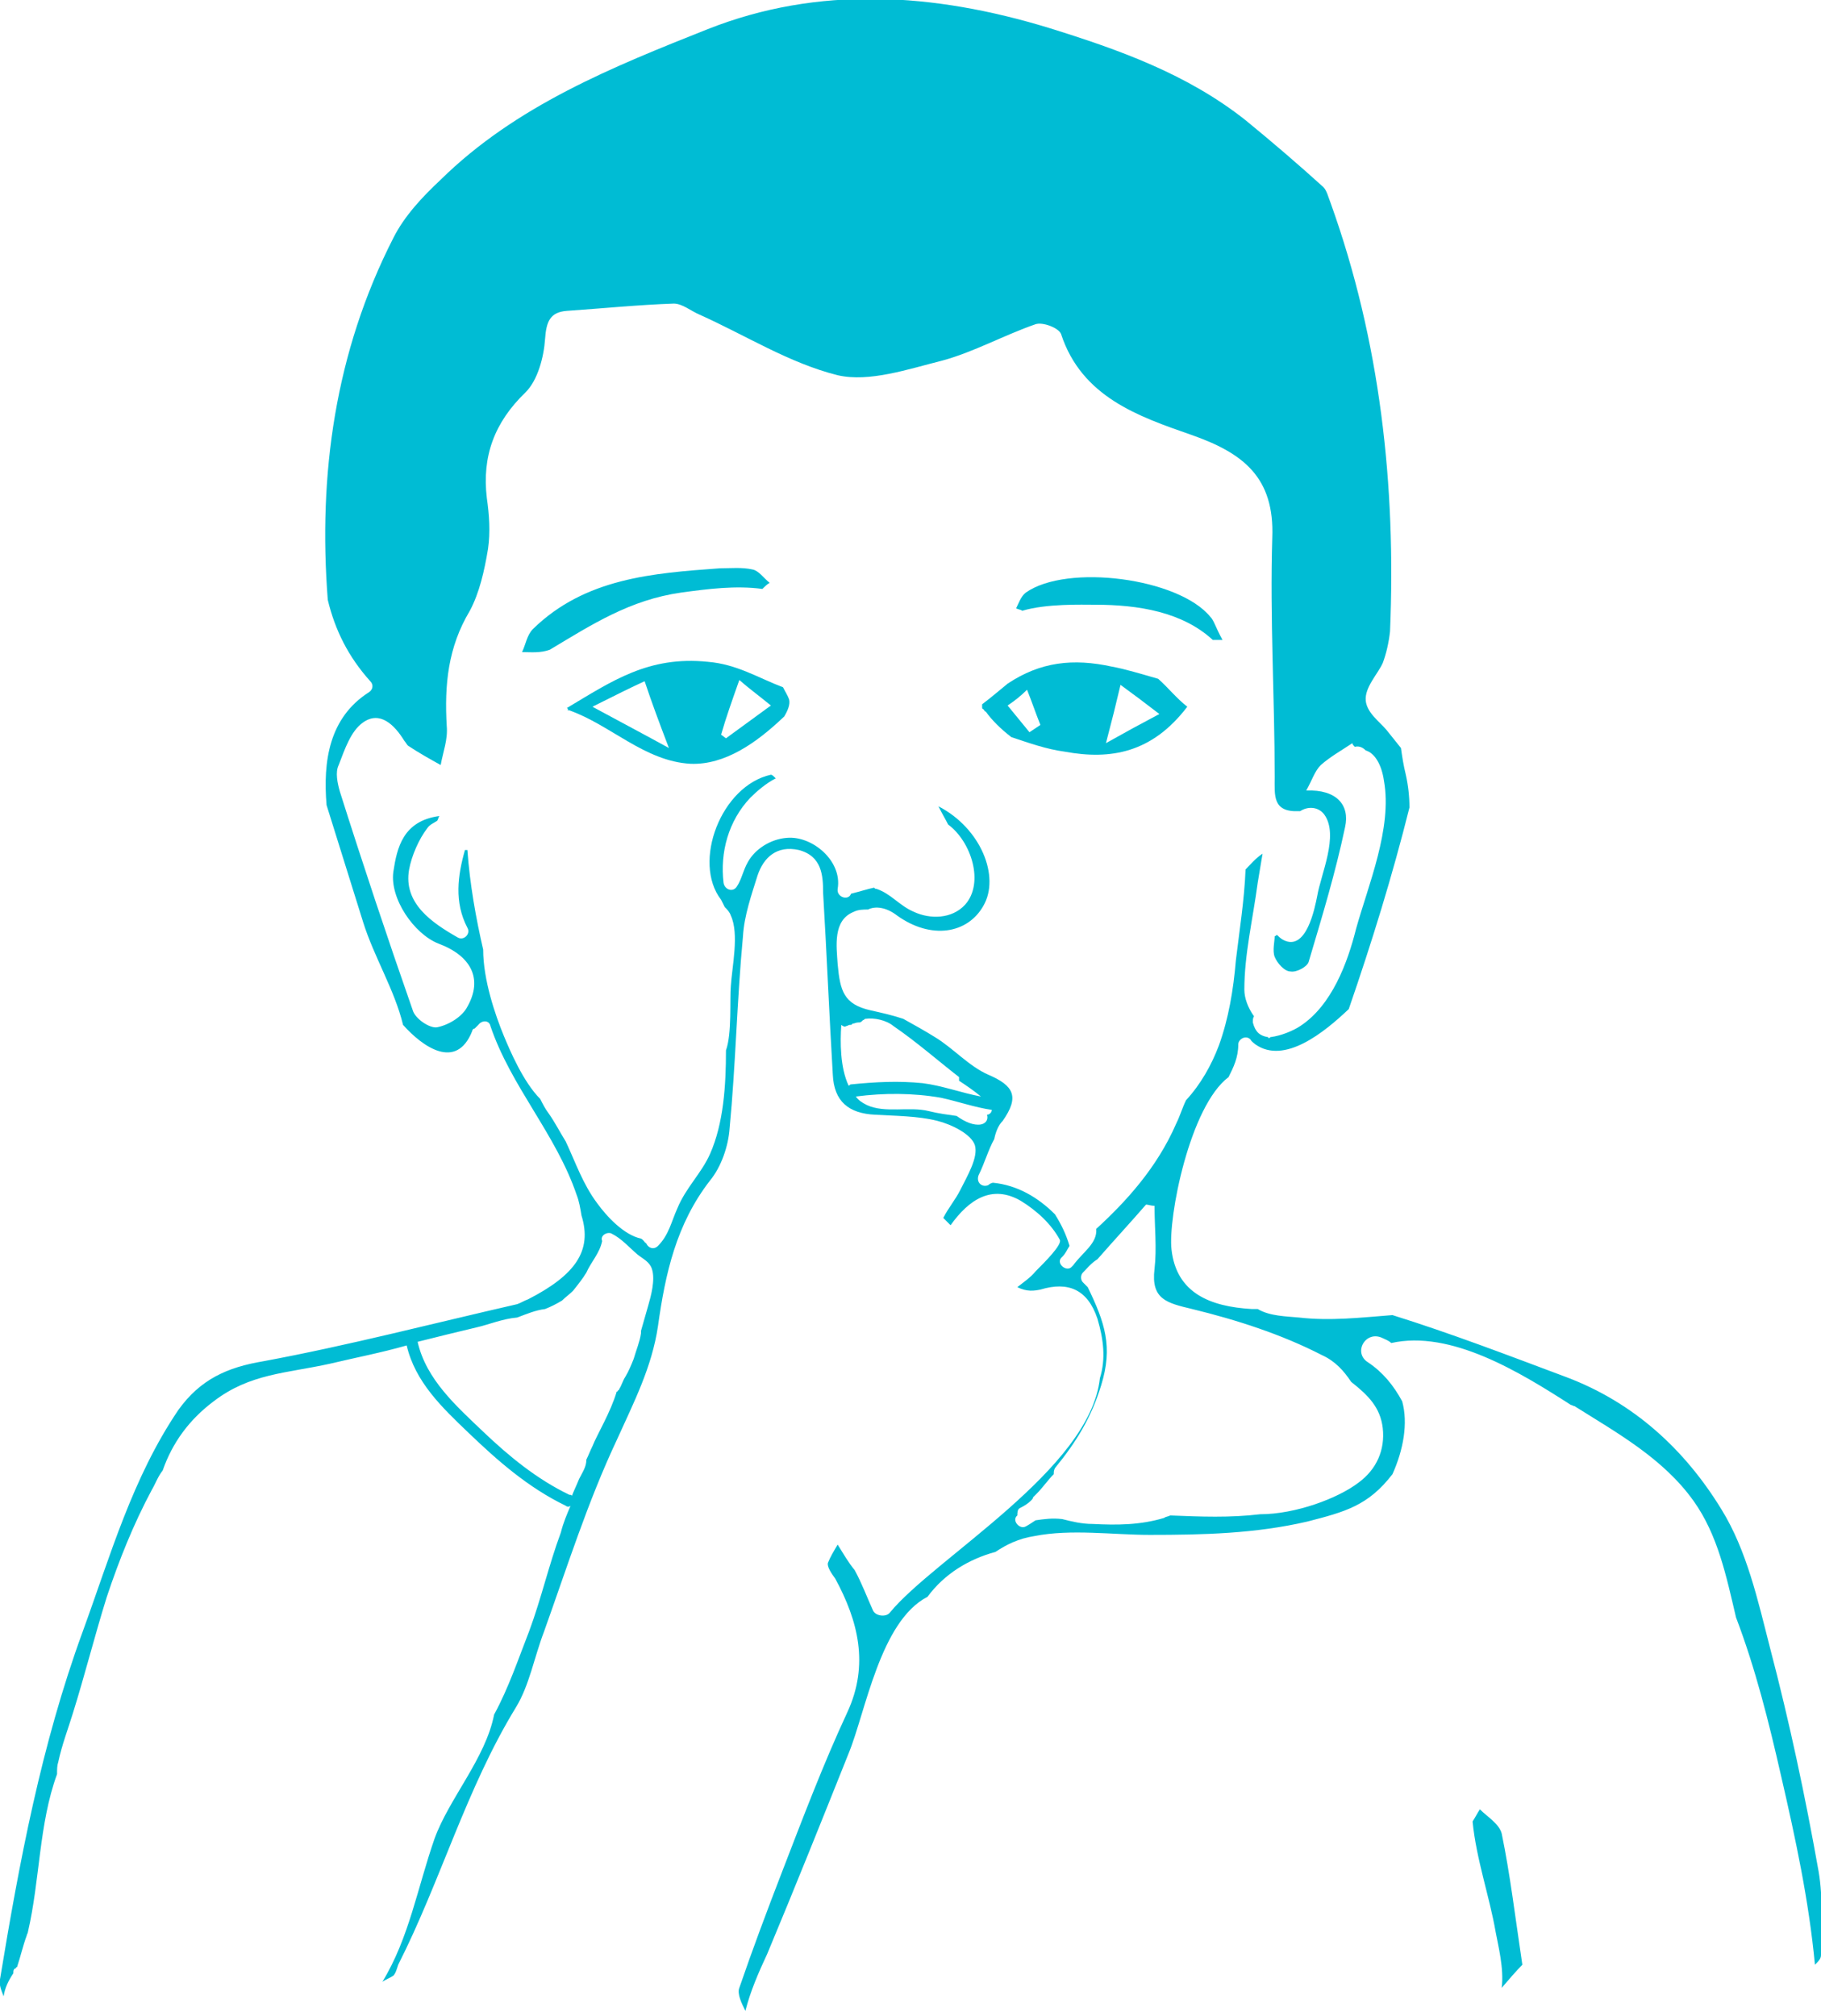 <?xml version="1.0" encoding="utf-8"?>
<!-- Generator: Adobe Illustrator 19.1.0, SVG Export Plug-In . SVG Version: 6.00 Build 0)  -->
<svg version="1.1" id="Layer_1" xmlns="http://www.w3.org/2000/svg" xmlns:xlink="http://www.w3.org/1999/xlink" x="0px" y="0px"
	 viewBox="0 0 150 166" style="enable-background:new 0 0 150 166;" xml:space="preserve">
<style type="text/css">
	.st0{fill:#00BCD4;}
</style>
<g id="runnynose-hand">
	<path class="st0" d="M149.8,154.1c-1.1-6.2-2.4-12.3-4-18.4c-1-3.9-1.9-8-4-11.4c-3-4.9-7.2-8.8-12.8-10.9
		c-4.8-1.8-9.5-3.6-14.3-5.1c-2.6,0.2-5.1,0.5-7.7,0.2c-1-0.1-2.4-0.1-3.4-0.7c-0.2,0-0.4,0-0.5,0c-3.4-0.2-6.2-1.3-6.6-4.9
		c-0.3-2.6,1.5-11.8,4.7-14.2c0.4-0.8,0.8-1.6,0.8-2.7c0-0.4,0.6-0.8,1-0.4c0.1,0.2,0.3,0.3,0.4,0.4c2.4,1.7,5.7-1,7.7-2.9
		c1.9-5.5,3.6-11,5-16.6c0-0.9-0.1-1.8-0.3-2.7c-0.2-0.8-0.3-1.5-0.4-2.2c-0.4-0.5-0.8-1-1.2-1.5c-0.6-0.7-1.6-1.4-1.7-2.4
		c-0.1-1.1,1-2.2,1.4-3.1c0.3-0.8,0.5-1.7,0.6-2.6c0.5-12-0.8-23.9-4.9-35.3c-0.2-0.5-0.3-1-0.6-1.3c-2.1-1.9-4.2-3.7-6.4-5.5
		c-4.8-3.8-10.4-5.8-16.2-7.6c-9.5-2.9-19-3.5-28.1,0.1c-7.8,3.1-15.8,6.3-22,12.4c-1.5,1.4-3,3-3.9,4.8c-4.8,9.4-6.2,19.5-5.4,29.8
		c0.6,2.5,1.7,4.7,3.5,6.7c0.3,0.3,0.2,0.7-0.1,0.9c-3.3,2.1-3.8,5.7-3.5,9.3c1,3.2,2,6.4,3,9.6c0.9,2.9,2.6,5.6,3.3,8.5
		c1.6,1.8,4.4,3.8,5.7,0.5c0-0.1,0.1-0.2,0.2-0.2c0.1-0.1,0.2-0.2,0.3-0.3c0.3-0.4,0.9-0.4,1,0.1c1.7,5,5.4,8.9,7.1,13.9
		c0.2,0.5,0.3,1.1,0.4,1.7c0.9,2.9-0.5,4.9-4.4,6.9c-0.3,0.1-0.6,0.3-0.9,0.4c-7,1.6-13.9,3.4-20.9,4.7c-3,0.5-5.2,1.5-7,4
		c-3.8,5.6-5.6,12-7.9,18.3c-3.4,9.3-5.2,18.9-6.8,28.6c-0.1,0.4,0.1,0.9,0.3,1.4c0.1-0.7,0.4-1.3,0.8-1.9l0-0.1
		c0-0.2,0.1-0.3,0.2-0.3c0,0,0-0.1,0.1-0.1c0.3-0.9,0.5-1.8,0.8-2.6c0-0.1,0.1-0.2,0.1-0.3c1-4.3,0.9-8.9,2.4-13c0-0.4,0-0.7,0.1-1
		c0.3-1.4,0.8-2.7,1.2-4c1-3.2,1.8-6.4,2.8-9.6c1-3,2.2-6,3.7-8.8c0.3-0.5,0.5-1.1,0.9-1.6c0.8-2.3,2.2-4.2,4.2-5.7
		c3-2.3,6-2.3,9.6-3.1c2.1-0.5,4.2-0.9,6.3-1.5c0.7,3,2.9,5.1,5.1,7.2c2.4,2.3,4.9,4.5,8,6c0.1,0.1,0.3,0.1,0.4,0
		c-0.3,0.7-0.6,1.4-0.8,2.2c-1,2.7-1.6,5.4-2.6,8.1c-0.9,2.3-1.7,4.7-2.9,6.9c-0.7,3.6-3.7,6.9-4.9,10.2c-1.4,4-2.1,8.2-4.3,11.8
		c0.3-0.2,0.6-0.3,0.9-0.5c0.2-0.2,0.3-0.6,0.4-0.9c3.5-6.9,5.6-14.5,9.7-21.2c1.1-1.8,1.5-4.1,2.3-6.2c1.9-5.3,3.6-10.7,6-15.8
		c1.4-3.1,2.9-6,3.4-9.4c0.6-4.3,1.5-8.4,4.3-12c0.9-1.1,1.5-2.8,1.6-4.3c0.5-5.2,0.6-10.5,1.1-15.8c0.1-1.7,0.7-3.4,1.2-5
		c0.5-1.5,1.6-2.5,3.4-2.1c1.9,0.5,2,2.1,2,3.5c0.3,5,0.5,10,0.8,15c0.1,2.2,1.3,3.2,3.5,3.3c1.7,0.1,3.5,0.1,5.1,0.5
		c1.2,0.3,2.8,1.1,3.1,2c0.3,1-0.6,2.5-1.2,3.7c-0.4,0.8-1,1.5-1.4,2.3c0.2,0.2,0.4,0.4,0.6,0.6c1.5-2.1,3.4-3.4,5.8-2
		c1.3,0.8,2.5,1.9,3.2,3.2c0.2,0.4-1.2,1.8-2,2.6c-0.4,0.5-1,0.9-1.5,1.3c0.8,0.4,1.4,0.3,1.9,0.2c2.3-0.7,3.9,0,4.7,2.4
		c0.5,1.7,0.7,3.3,0.2,4.9c-0.8,7.5-13.6,14.8-17.3,19.3c-0.3,0.4-1.2,0.3-1.4-0.2c-0.5-1.1-0.9-2.2-1.5-3.3
		c-0.5-0.6-0.9-1.3-1.4-2.1c-0.3,0.5-0.6,1-0.8,1.5c-0.1,0.3,0.3,0.9,0.6,1.3c1.9,3.5,2.8,7.1,1,11c-2,4.3-3.7,8.8-5.4,13.2
		c-1.2,3.1-2.4,6.3-3.5,9.5c-0.2,0.5,0.2,1.3,0.5,1.9c0.4-1.6,1.1-3.2,1.8-4.7c2.3-5.5,4.5-11,6.7-16.5c1.4-3.4,2.6-10.9,6.5-12.9
		c1.4-1.9,3.4-3.1,5.6-3.7c0.9-0.6,1.9-1.1,3.2-1.3c3-0.6,6.5-0.1,9.5-0.1c4.4,0,8.7-0.1,13-1.1c3.1-0.8,5-1.3,7-3.9
		c0.9-2,1.3-4.2,0.8-6c-0.7-1.3-1.6-2.4-2.8-3.2c-1.3-0.8-0.2-2.7,1.2-2c0.2,0.1,0.5,0.2,0.7,0.4c4.9-1.1,10.6,2.4,14.8,5.1
		c0.1,0,0.2,0.1,0.3,0.1c3.5,2.2,7.3,4.3,9.8,7.8c2,2.8,2.7,6.2,3.5,9.6c1.6,4.2,2.7,8.6,3.7,13c1.2,5.2,2.3,10.3,2.8,15.6
		c0.3-0.3,0.5-0.5,0.5-0.8C150,158.8,150.2,156.4,149.8,154.1z M53.4,107.5c-0.2,0.7-0.4,1.4-0.6,2.1c0,0.1,0,0.1,0,0.2
		c-0.1,0.7-0.4,1.4-0.6,2.1c0,0,0,0,0,0c0,0,0,0,0,0c-0.2,0.5-0.4,1-0.7,1.5c-0.2,0.3-0.3,0.7-0.5,1c0,0,0,0.1-0.1,0.1c0,0,0,0,0,0
		c0,0,0,0.1-0.1,0.1c-0.5,1.7-1.6,3.5-2,4.5c-0.2,0.4-0.3,0.7-0.5,1.1c0,0.6-0.3,1-0.6,1.6c-0.2,0.5-0.4,0.9-0.6,1.4
		c0-0.1-0.1-0.1-0.2-0.1c-2.7-1.3-5-3.2-7.1-5.2c-2.2-2.1-4.7-4.3-5.4-7.4c1.6-0.4,3.2-0.8,4.9-1.2c0.9-0.2,2.1-0.7,3.3-0.8
		c0.8-0.3,1.5-0.6,2.3-0.7c0.5-0.2,0.9-0.4,1.4-0.7c0.3-0.3,0.6-0.5,0.9-0.8c0,0,0,0,0,0c0.4-0.5,0.8-1,1.1-1.5
		c0.4-0.9,1.1-1.6,1.3-2.6c-0.2-0.5,0.5-0.8,0.8-0.6c0.8,0.4,1.4,1.1,2.1,1.7c0.5,0.4,1,0.6,1.2,1.2C54,105.4,53.6,106.8,53.4,107.5
		z M69.9,89.4c-0.7-1.5-0.7-3.6-0.6-5c0.1,0.1,0.3,0.2,0.4,0.1c0.1,0,0.2-0.1,0.3-0.1c0.1,0,0.2,0,0.2-0.1c0.2,0,0.3-0.1,0.5-0.1
		c0,0,0,0,0,0c0,0,0,0,0.1,0c0.1,0,0.2-0.1,0.3-0.2c0.1,0,0.1-0.1,0.2-0.1c0.7-0.1,1.7,0.1,2.3,0.6c1.9,1.3,3.6,2.8,5.4,4.2L79,89
		c0.6,0.4,1.2,0.8,1.8,1.3c-1.6-0.3-3.2-0.9-4.8-1.1c-2-0.2-3.9-0.1-5.9,0.1C70,89.3,70,89.4,69.9,89.4z M78.8,91.9
		c-0.7-0.1-1.5-0.2-2.3-0.4c-1.6-0.4-3.6,0.2-5.1-0.5c-0.4-0.2-0.7-0.4-0.9-0.7c2.3-0.3,4.7-0.3,7,0.1c1.4,0.3,2.8,0.8,4.2,1
		c0,0.2-0.2,0.4-0.4,0.4c0.1,0.3,0,0.7-0.5,0.8C80.2,92.7,79.5,92.4,78.8,91.9z M88.4,104.2C88.4,104.2,88.4,104.2,88.4,104.2
		c0,0-0.1,0.1-0.1,0.1c-0.4,0.5-1.3-0.2-0.9-0.7c0,0,0.1-0.1,0.1-0.1c0,0,0,0,0,0c0.3-0.3,0.4-0.6,0.6-0.9c-0.3-1-0.7-1.8-1.2-2.6
		c-1.4-1.4-3.1-2.4-5.1-2.6c-0.1,0-0.3,0.1-0.4,0.2c-0.5,0.2-1-0.2-0.8-0.8c0.5-1,0.8-2.1,1.3-3c0.1-0.5,0.3-1.1,0.7-1.5
		c1.4-2,0.9-2.9-1.2-3.8c-1.6-0.7-2.9-2.2-4.4-3.1c-0.8-0.5-1.7-1-2.6-1.5c-0.9-0.3-1.8-0.5-2.7-0.7c-2.2-0.5-2.5-1.6-2.7-3.8
		c-0.1-1.5-0.4-3.6,1.3-4.3c0.4-0.2,0.8-0.2,1.2-0.2c0.6-0.3,1.5-0.2,2.4,0.5c2.8,2,5.8,1.5,7.1-0.8c1.4-2.4-0.2-6.4-3.7-8.2
		c0.3,0.6,0.6,1.1,0.8,1.5c1.9,1.4,3,4.8,1.4,6.6c-1.1,1.2-2.9,1.2-4.2,0.6c-1.2-0.5-1.9-1.5-3.1-1.9c-0.1,0-0.1,0-0.2-0.1
		c-0.5,0.1-1.1,0.3-1.9,0.5c-0.2,0.6-1.2,0.3-1.1-0.4c0.4-2.3-2.1-4.4-4.2-4.2c-1.3,0.1-2.6,0.9-3.2,2c-0.4,0.7-0.5,1.4-0.9,2
		c-0.3,0.5-1,0.3-1.1-0.3c-0.3-2.5,0.4-5.1,2.2-7c0.5-0.5,1.3-1.2,2.1-1.6c-0.2-0.2-0.3-0.3-0.4-0.3c-4.1,0.9-6.5,7.2-4.1,10.3
		c0.1,0.2,0.2,0.4,0.3,0.6c0.2,0.2,0.4,0.4,0.5,0.7c0.7,1.5,0.1,4.2,0,5.8c-0.1,1.1,0.1,3.9-0.4,5.3c0,2.9-0.2,6-1.3,8.5
		c-0.7,1.6-2,2.8-2.7,4.5c-0.5,1.1-0.7,2.2-1.6,3.1c-0.4,0.4-0.9,0.1-1-0.3c0,0,0,0,0,0.1c-0.1-0.1-0.2-0.3-0.4-0.4
		c-1.4-0.3-2.8-1.8-3.6-2.9c-1.2-1.6-1.8-3.4-2.6-5.1c-0.5-0.8-0.9-1.6-1.4-2.3c-0.3-0.4-0.5-0.8-0.7-1.2c-1.4-1.4-2.5-4-3-5.2
		c-0.7-1.7-1.7-4.6-1.7-7.1c-0.6-2.6-1.1-5.4-1.3-8.2l-0.2,0c-0.6,2.1-0.9,4.3,0.2,6.4c0.3,0.5-0.3,1.1-0.8,0.8
		c-2.1-1.2-4.5-2.8-4-5.6c0.2-1.1,0.8-2.5,1.5-3.4c0.2-0.3,0.5-0.4,0.8-0.6c0.1-0.1,0.1-0.3,0.2-0.4c-3,0.4-3.5,2.6-3.8,4.6
		c-0.3,2.2,1.7,5.1,3.7,5.9c2.7,1,3.7,2.9,2.4,5.2c-0.4,0.8-1.5,1.5-2.5,1.7c-0.6,0.1-1.8-0.7-2-1.4c-2.1-6-4.1-12-6-18
		c-0.2-0.7-0.4-1.6-0.1-2.2c0.5-1.3,1-2.8,2-3.5c1.4-1,2.6,0.2,3.4,1.5c0.1,0.1,0.2,0.3,0.3,0.4c0.9,0.6,1.8,1.1,2.7,1.6
		c0.2-1.1,0.6-2.1,0.5-3.2c-0.2-3.4,0.1-6.5,1.9-9.5c0.8-1.5,1.2-3.3,1.5-5.1c0.2-1.4,0.1-2.8-0.1-4.2c-0.4-3.4,0.6-6.2,3.2-8.7
		c1-1,1.5-2.9,1.6-4.4c0.1-1.4,0.4-2.2,1.8-2.3c2.9-0.2,5.9-0.5,8.8-0.6c0.7,0,1.4,0.6,2.1,0.9c3.8,1.7,7.4,4,11.4,5
		c2.6,0.6,5.8-0.5,8.6-1.2c2.6-0.7,5.1-2.1,7.7-3c0.6-0.2,1.9,0.3,2.1,0.8c1.7,5.2,6.4,6.8,10.7,8.3c4.3,1.5,6.9,3.5,6.7,8.5
		c-0.2,6.6,0.2,13.2,0.2,19.7c0,1.5-0.2,2.9,2,2.8c0,0,0.1,0,0.1,0c0.6-0.4,1.5-0.4,2,0.3c1.2,1.7-0.3,4.9-0.6,6.7
		c-0.2,1-0.9,4.6-2.8,3.6c-0.2-0.1-0.4-0.3-0.5-0.4c-0.1,0-0.1,0.1-0.2,0.1c0,0.4-0.2,1.2,0,1.7c0.2,0.5,0.8,1.2,1.3,1.2
		c0.5,0.1,1.4-0.4,1.5-0.8c1.1-3.7,2.2-7.3,3-11.1c0.4-1.8-0.7-3.1-3.2-3c0.5-0.9,0.7-1.6,1.2-2.1c0.8-0.7,1.7-1.2,2.6-1.8
		c0,0.1,0.1,0.2,0.2,0.3c0.4-0.1,0.7,0.1,0.9,0.3c0.7,0.2,1.3,1.1,1.5,2.5c0.7,3.9-1.3,8.6-2.3,12.2c-0.7,2.8-2,6.3-4.6,8
		c-0.6,0.4-1.6,0.8-2.4,0.9c-0.1,0-0.1,0.1-0.2,0.1c0,0,0-0.1-0.1-0.1c-0.6-0.1-1-0.4-1.2-1.2c0-0.2,0-0.4,0.1-0.5
		c-0.5-0.7-0.8-1.5-0.8-2.2c0-2.9,0.7-5.8,1.1-8.8c0.1-0.6,0.2-1.2,0.4-2.4c-0.6,0.4-1,0.9-1.4,1.3c-0.1,2.5-0.5,5-0.8,7.5
		c-0.2,2.4-0.6,4.8-1.4,7c-0.6,1.6-1.5,3.2-2.7,4.5c-0.3,0.6-0.5,1.3-0.8,1.9c-1.6,3.7-4.2,6.5-6.6,8.7
		C90.4,102.4,89.2,103.1,88.4,104.2z M113.9,117.6c0.2,1.8-0.5,3.4-2,4.5c-1.7,1.3-5.2,2.6-8.1,2.6c-2.5,0.3-4.9,0.2-7.4,0.1
		c-0.2,0.1-0.4,0.1-0.5,0.2c-2,0.6-3.9,0.6-5.9,0.5c-0.9,0-1.7-0.2-2.5-0.4c-0.8-0.1-1.5,0-2.2,0.1c-0.3,0.2-0.6,0.4-0.8,0.5
		c-0.5,0.3-1.2-0.5-0.7-0.9c0-0.2,0-0.5,0.2-0.6c0.4-0.2,0.7-0.4,0.9-0.6c0.1-0.1,0.2-0.2,0.2-0.3c0,0,0,0,0,0
		c0.1-0.1,0.2-0.2,0.3-0.3c0.5-0.5,0.9-1.1,1.4-1.6c0-0.2,0-0.3,0.1-0.5c1.8-2.2,3-4.2,3.8-6.8c1-3.2,0.3-5.2-1.1-8.1c0,0,0,0,0,0
		c-0.1-0.1-0.2-0.2-0.4-0.4c-0.2-0.2-0.2-0.6,0-0.8c0.3-0.3,0.7-0.8,1.2-1.1c1.4-1.6,2.7-3,4-4.5c0.2,0,0.4,0.1,0.7,0.1
		c0,1.7,0.2,3.5,0,5.2c-0.3,2.5,1,2.8,3.1,3.3c3.7,0.9,7.4,2.1,10.7,3.8c1.1,0.5,1.8,1.3,2.4,2.2
		C112.7,114.9,113.7,115.9,113.9,117.6z"/>
	<path class="st0" d="M123.2,159.1c0.2,1.1,0.7,3,0.5,4.6c0.6-0.7,1.2-1.4,1.7-1.9c-0.6-4-1-7.4-1.7-10.8c-0.2-0.8-1.2-1.4-1.8-2
		c-0.2,0.3-0.4,0.7-0.6,1C121.6,153.1,122.7,156.2,123.2,159.1z"/>
	<path class="st0" d="M46.9,58.5c3.4,1.2,6.2,4.2,10,4.4c2.8,0.1,5.4-1.7,7.7-3.9c0.3-0.5,0.5-1,0.4-1.4c-0.1-0.3-0.3-0.6-0.5-1
		c-2.1-0.8-3.8-1.9-6.2-2.1c-4.9-0.5-7.9,1.6-11.6,3.8c0,0,0.1,0.1,0.1,0.1C46.7,58.5,46.8,58.5,46.9,58.5z M60.9,56
		c0.8,0.7,1.5,1.2,2.6,2.1c-1.5,1.1-2.6,1.9-3.7,2.7l-0.4-0.3C59.8,59.1,60.3,57.7,60.9,56z M53.1,56.1c0.6,1.8,1.2,3.4,2,5.5
		c-2-1.1-3.9-2.1-6.3-3.4C50.8,57.2,52,56.6,53.1,56.1z"/>
	<path class="st0" d="M81,58.4C81,58.4,81,58.5,81,58.4c0.1,0.1,0.1,0.2,0.2,0.2c0,0,0,0,0,0c0.5,0.7,1.2,1.4,2.1,2.1
		c1.5,0.5,2.9,1,4.4,1.2c3.8,0.7,7.2,0.1,10.1-3.7c-0.9-0.7-1.6-1.6-2.4-2.3c-1.4-0.4-2.7-0.8-3.8-1c-3.2-0.7-5.9-0.4-8.6,1.4
		c-0.5,0.4-1.3,1.1-2.1,1.7c0,0.1,0,0.1,0,0.2C80.9,58.3,80.9,58.4,81,58.4z M92.3,56.4c1.1,0.8,1.9,1.4,3.2,2.4
		c-1.7,0.9-2.8,1.5-4.4,2.4C91.6,59.3,91.9,58.1,92.3,56.4z M84.6,56.8c0.4,1,0.7,1.9,1.1,2.9c-0.3,0.2-0.6,0.4-0.9,0.6L83,58.1
		C83.6,57.7,84.1,57.3,84.6,56.8z"/>
	<path class="st0" d="M45.3,53.5c3.5-2.1,6.6-4.1,10.8-4.7c2.2-0.3,4.5-0.6,6.7-0.3c0.2-0.2,0.4-0.4,0.6-0.5c-0.5-0.4-0.9-1-1.4-1.1
		c-0.9-0.2-1.8-0.1-2.7-0.1c-5.5,0.4-11.1,0.8-15.4,5c-0.5,0.5-0.6,1.3-0.9,1.9C43.7,53.7,44.5,53.8,45.3,53.5
		C45.2,53.5,45.2,53.5,45.3,53.5z"/>
	<path class="st0" d="M90.2,49.8c3.6,0,7.2,0.6,9.7,2.9c0.2,0,0.5,0,0.8,0c-0.6-1.1-0.7-1.6-1-1.9c-2.6-3.2-11.8-4.4-15.2-2
		c-0.4,0.3-0.6,0.9-0.8,1.3c0.2,0.1,0.4,0.1,0.5,0.2C86.2,49.7,89.1,49.8,90.2,49.8z"/>
</g>
</svg>
